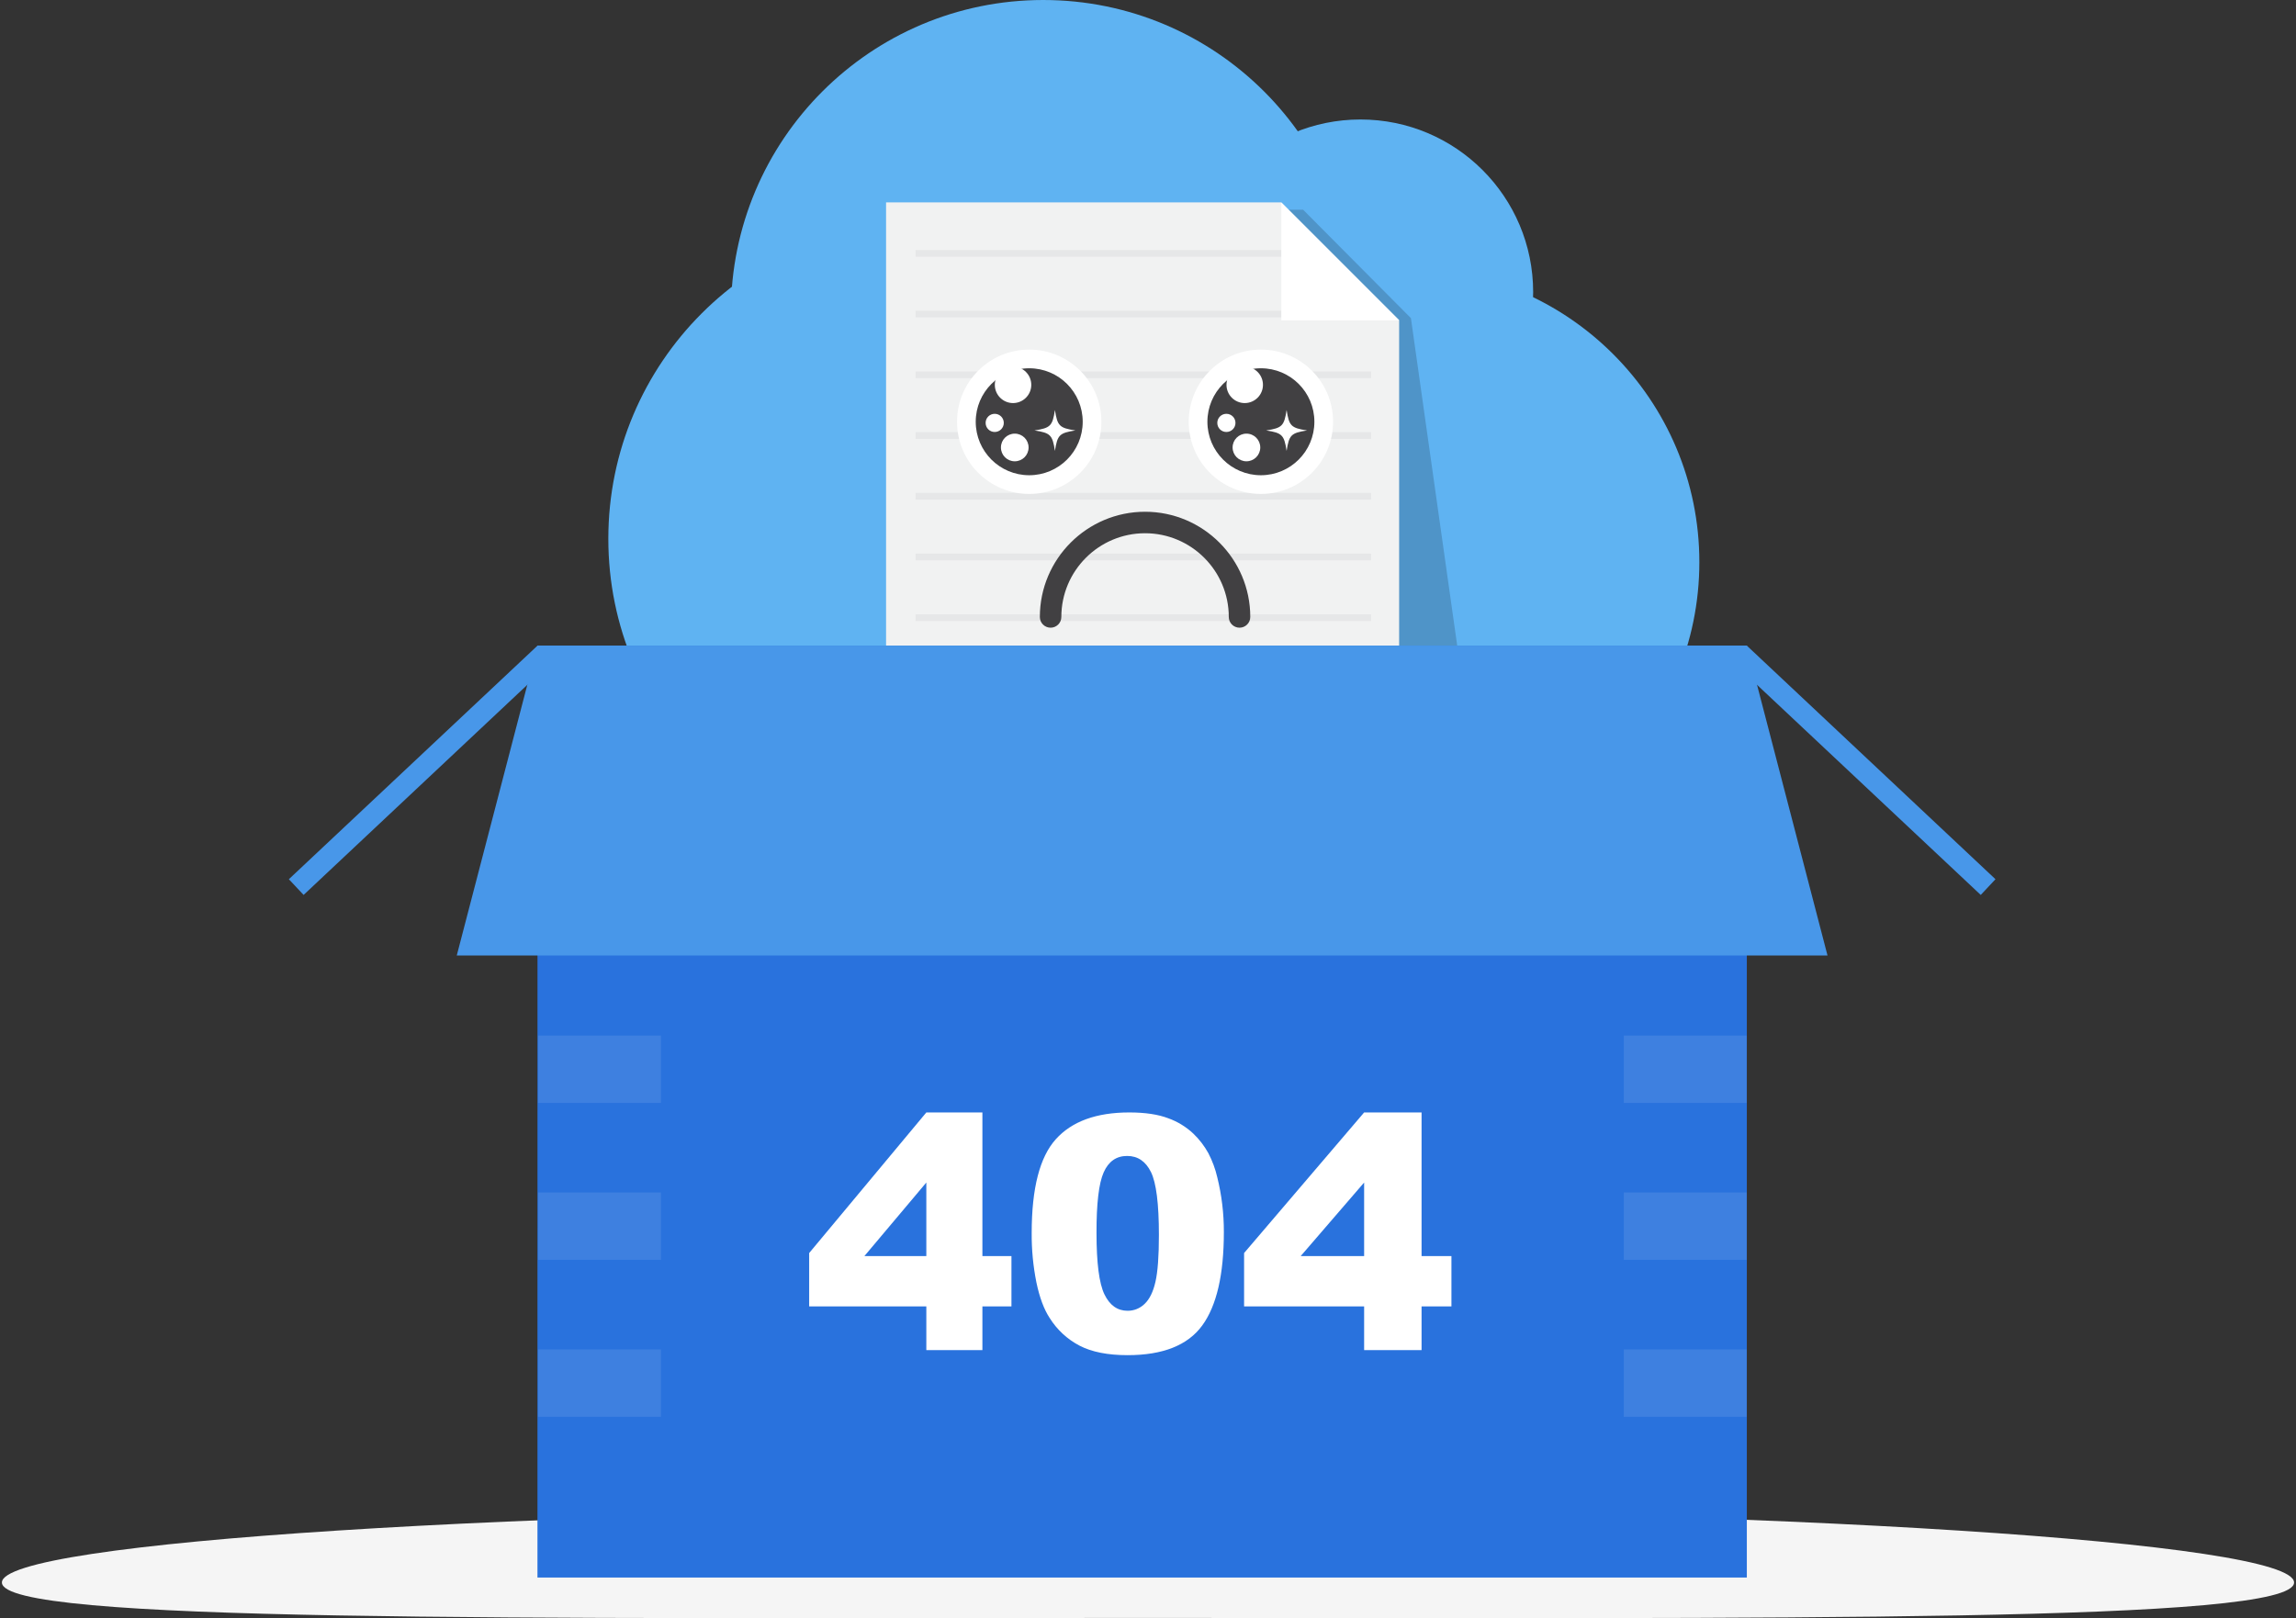 <svg width="454" height="320" viewBox="0 0 454 320" fill="none" xmlns="http://www.w3.org/2000/svg">
    <rect x="0" y="0" width="454" height="320" fill="#333333" stroke="none"/>
    <g clip-path="url(#clip0_2362_54354)">
        <path d="M453.62 312.96C453.62 320.983 352.155 319.966 226.994 319.966C101.832 319.966 0.379 320.983 0.379 312.96C0.379 304.937 101.844 298.428 226.994 298.428C352.144 298.428 453.62 304.937 453.62 312.96Z"
              fill="#F5F5F5"/>
        <path d="M289.893 115.341C289.893 151.332 260.716 180.498 224.736 180.498C188.756 180.498 159.567 151.321 159.567 115.341C159.567 79.361 188.745 50.184 224.736 50.184C260.727 50.184 289.893 79.361 289.893 115.341Z"
              fill="#27AAE1"/>
        <path d="M268.062 61.767C268.062 95.882 240.41 123.534 206.294 123.534C172.179 123.534 144.527 95.882 144.527 61.767C144.527 27.652 172.168 0 206.283 0C240.399 0 268.05 27.652 268.05 61.767H268.062Z"
              fill="#5FB3F2"/>
        <path d="M303.159 57.778C303.159 76.638 287.87 91.927 269.01 91.927C250.15 91.927 234.86 76.638 234.86 57.778C234.86 38.918 250.15 23.629 269.01 23.629C287.87 23.629 303.159 38.918 303.159 57.778Z"
              fill="#5FB3F2"/>
        <path d="M246.354 106.55C246.354 141.366 218.137 169.583 183.321 169.583C148.505 169.583 120.288 141.366 120.288 106.55C120.288 71.734 148.505 43.518 183.321 43.518C218.137 43.518 246.354 71.734 246.354 106.55Z"
              fill="#5FB3F2"/>
        <path d="M336.021 111.172C336.021 143.298 309.974 169.345 277.847 169.345C245.721 169.345 219.674 143.298 219.674 111.172C219.674 79.045 245.721 52.998 277.847 52.998C309.974 52.998 336.021 79.045 336.021 111.172Z"
              fill="#5FB3F2"/>
        <g opacity="0.2">
            <path d="M257.698 41.505L257.732 41.482H179.546V163.593L293.294 164.135L278.988 62.919L257.698 41.505Z"
                  fill="black" fill-opacity="0.87"/>
        </g>
        <path d="M253.359 40.037L253.392 40.025H175.206V162.124H276.66V63.338L253.359 40.037Z" fill="#F1F2F2"/>
        <path d="M258.546 49.438H181.049V50.771H258.546V49.438Z" fill="#E6E7E8"/>
        <path d="M271.112 61.438H181.049V62.771H271.112V61.438Z" fill="#E6E7E8"/>
        <path d="M271.112 73.451H181.049V74.785H271.112V73.451Z" fill="#E6E7E8"/>
        <path d="M271.112 85.463H181.049V86.796H271.112V85.463Z" fill="#E6E7E8"/>
        <path d="M271.112 97.463H181.049V98.796H271.112V97.463Z" fill="#E6E7E8"/>
        <path d="M271.112 109.477H181.049V110.81H271.112V109.477Z" fill="#E6E7E8"/>
        <path d="M271.112 121.488H181.049V122.822H271.112V121.488Z" fill="#E6E7E8"/>
        <path d="M271.112 133.5H181.049V134.833H271.112V133.5Z" fill="#E6E7E8"/>
        <path d="M271.112 145.5H181.049V146.833H271.112V145.5Z" fill="#E6E7E8"/>
        <path d="M271.112 157.514H181.049V158.847H271.112V157.514Z" fill="#E6E7E8"/>
        <path d="M276.671 63.349H253.358V40.037L276.671 63.349Z" fill="white"/>
        <path d="M217.786 83.407C217.786 91.283 211.401 97.679 203.513 97.679C195.626 97.679 189.241 91.283 189.241 83.407C189.241 75.531 195.637 69.135 203.513 69.135C211.39 69.135 217.786 75.519 217.786 83.407Z"
              fill="white"/>
        <path d="M214.09 83.407C214.09 89.249 209.355 93.984 203.513 93.984C197.67 93.984 192.936 89.249 192.936 83.407C192.936 77.565 197.67 72.83 203.513 72.83C209.355 72.83 214.09 77.565 214.09 83.407Z"
              fill="#414042"/>
        <path d="M203.92 76.107C203.92 78.096 202.305 79.712 200.316 79.712C198.327 79.712 196.711 78.096 196.711 76.107C196.711 74.118 198.327 72.502 200.316 72.502C202.305 72.502 203.92 74.118 203.92 76.107Z"
              fill="white"/>
        <path d="M198.485 83.633C198.485 84.627 197.683 85.429 196.688 85.429C195.694 85.429 194.892 84.627 194.892 83.633C194.892 82.638 195.694 81.836 196.688 81.836C197.683 81.836 198.485 82.638 198.485 83.633Z"
              fill="white"/>
        <path d="M203.388 88.493C203.388 90.007 202.168 91.227 200.654 91.227C199.139 91.227 197.919 90.007 197.919 88.493C197.919 86.978 199.139 85.758 200.654 85.758C202.168 85.758 203.388 86.978 203.388 88.493Z"
              fill="white"/>
        <path d="M212.644 85.126C209.48 85.623 209.084 86.018 208.598 89.171C208.112 86.007 207.706 85.612 204.553 85.126C207.717 84.64 208.112 84.233 208.598 81.08C209.084 84.244 209.491 84.64 212.644 85.126Z"
              fill="white"/>
        <path d="M263.596 83.407C263.596 91.283 257.2 97.679 249.324 97.679C241.448 97.679 235.052 91.283 235.052 83.407C235.052 75.531 241.448 69.135 249.324 69.135C257.2 69.135 263.596 75.519 263.596 83.407Z"
              fill="white"/>
        <path d="M259.9 83.407C259.9 89.249 255.165 93.984 249.323 93.984C243.481 93.984 238.746 89.249 238.746 83.407C238.746 77.565 243.481 72.83 249.323 72.83C255.165 72.83 259.9 77.565 259.9 83.407Z"
              fill="#414042"/>
        <path d="M249.731 76.107C249.731 78.096 248.115 79.712 246.126 79.712C244.137 79.712 242.521 78.096 242.521 76.107C242.521 74.118 244.137 72.502 246.126 72.502C248.115 72.502 249.731 74.118 249.731 76.107Z"
              fill="white"/>
        <path d="M244.296 83.633C244.296 84.627 243.493 85.429 242.499 85.429C241.504 85.429 240.702 84.627 240.702 83.633C240.702 82.638 241.504 81.836 242.499 81.836C243.493 81.836 244.296 82.638 244.296 83.633Z"
              fill="white"/>
        <path d="M249.199 88.493C249.199 90.007 247.967 91.227 246.464 91.227C244.961 91.227 243.729 90.007 243.729 88.493C243.729 86.978 244.95 85.758 246.464 85.758C247.978 85.758 249.199 86.978 249.199 88.493Z"
              fill="white"/>
        <path d="M258.454 85.126C255.29 85.623 254.895 86.018 254.409 89.171C253.923 86.007 253.516 85.612 250.363 85.126C253.527 84.64 253.923 84.233 254.409 81.08C254.895 84.244 255.301 84.64 258.454 85.126Z"
              fill="white"/>
        <path d="M245.098 124.133C243.923 124.133 242.974 123.184 242.974 122.009C242.974 112.878 235.55 105.454 226.419 105.454C217.288 105.454 209.864 112.878 209.864 122.009C209.864 123.184 208.915 124.133 207.74 124.133C206.564 124.133 205.615 123.184 205.615 122.009C205.615 110.539 214.949 101.205 226.419 101.205C237.889 101.205 247.223 110.539 247.223 122.009C247.223 123.184 246.274 124.133 245.098 124.133Z"
              fill="#414042"/>
        <path d="M345.41 311.977H106.274L106.286 127.682H345.41V311.977Z" fill="#2972DD"/>
        <g opacity="0.1">
            <path d="M130.695 204.795H106.399V218.118H130.695V204.795Z" fill="white"/>
        </g>
        <g opacity="0.1">
            <path d="M130.695 235.826H106.399V249.149H130.695V235.826Z" fill="white"/>
        </g>
        <g opacity="0.1">
            <path d="M130.695 266.867H106.399V280.19H130.695V266.867Z" fill="white"/>
        </g>
        <g opacity="0.1">
            <path d="M345.378 204.795H321.082V218.118H345.378V204.795Z" fill="white"/>
        </g>
        <g opacity="0.1">
            <path d="M345.378 235.826H321.082V249.149H345.378V235.826Z" fill="white"/>
        </g>
        <g opacity="0.1">
            <path d="M345.378 266.867H321.082V280.19H345.378V266.867Z" fill="white"/>
        </g>
        <path d="M391.662 176.985L342.472 130.778L345.41 127.682L394.577 173.877L391.662 176.985Z" fill="#4897E9"/>
        <path d="M60.033 176.985L109.223 130.778L106.285 127.682L57.117 173.877L60.033 176.985Z" fill="#4897E9"/>
        <path d="M361.365 188.963H90.317L106.285 127.682H345.409L361.365 188.963Z" fill="#4897E9"/>
        <path d="M183.168 258.36H160V247.803L183.168 220H194.255V248.402H200V258.36H194.255V267H183.168V258.36ZM183.168 248.402V233.859L170.923 248.402H183.168Z"
              fill="white"/>
        <path d="M204.001 243.828C204.001 235 205.592 228.821 208.774 225.291C211.956 221.761 216.804 219.997 223.32 220C226.447 220 229.017 220.386 231.028 221.159C232.855 221.816 234.527 222.84 235.943 224.167C237.137 225.305 238.148 226.619 238.941 228.064C239.725 229.572 240.317 231.173 240.7 232.829C241.575 236.367 242.011 239.999 242 243.643C242 252.067 240.573 258.232 237.718 262.138C234.864 266.043 229.949 267.997 222.972 268C219.058 268 215.895 267.377 213.485 266.131C211.054 264.864 209.008 262.972 207.556 260.651C206.434 258.941 205.561 256.602 204.937 253.634C204.29 250.406 203.976 247.12 204.001 243.828ZM216.818 243.859C216.818 249.781 217.341 253.819 218.385 255.974C219.429 258.129 220.946 259.212 222.937 259.222C223.568 259.229 224.195 259.111 224.781 258.874C225.366 258.637 225.899 258.287 226.348 257.843C227.312 256.924 228.021 255.472 228.475 253.487C228.929 251.502 229.156 248.412 229.156 244.218C229.156 238.055 228.632 233.911 227.586 231.787C226.539 229.663 224.969 228.602 222.875 228.604C220.74 228.604 219.193 229.687 218.234 231.852C217.275 234.018 216.803 238.02 216.818 243.859Z"
              fill="white"/>
        <path d="M269.736 258.36H246V247.803L269.736 220H281.094V248.402H287V258.36H281.094V267H269.736V258.36ZM269.736 248.402V233.859L257.195 248.402H269.736Z"
              fill="white"/>
    </g>
    <defs>
        <clipPath id="clip0_2362_54354">
            <rect width="453.241" height="320" fill="white" transform="translate(0.379)"/>
        </clipPath>
    </defs>
</svg>
